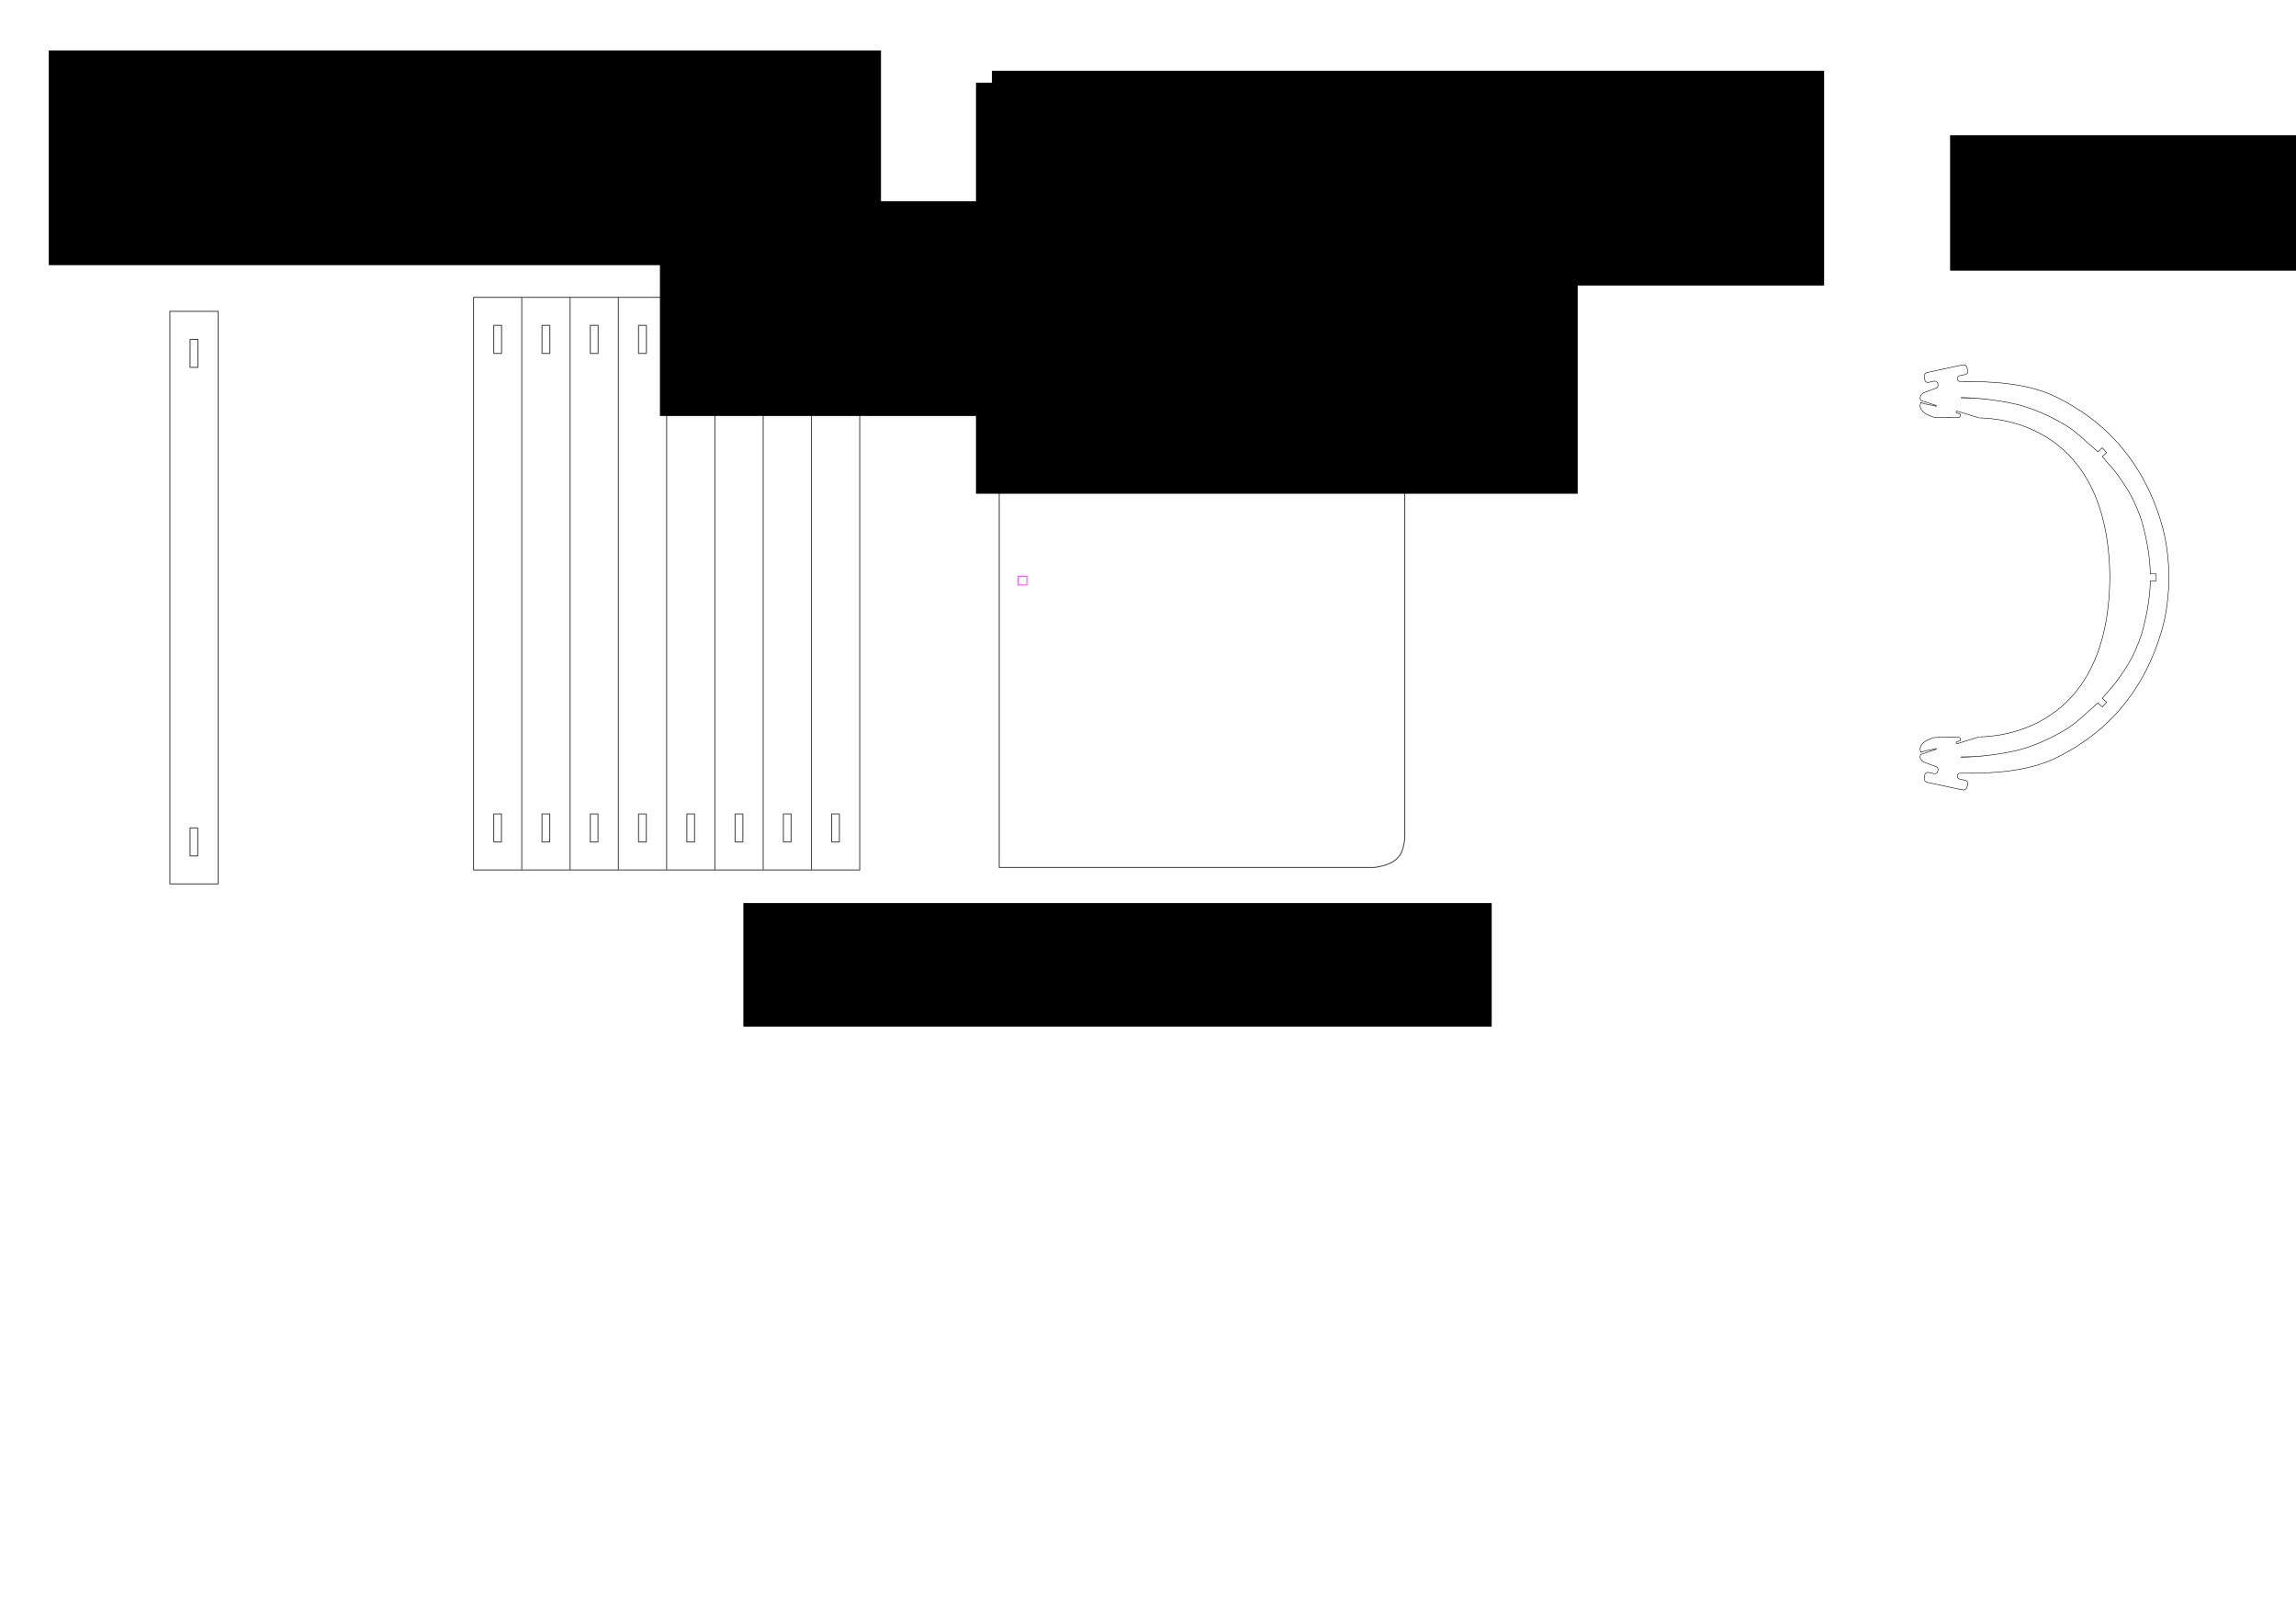 <?xml version="1.0" encoding="UTF-8" standalone="no"?>
<!-- Created with Inkscape (http://www.inkscape.org/) -->

<svg
   xmlns:dc="http://purl.org/dc/elements/1.1/"
   xmlns:cc="http://creativecommons.org/ns#"
   xmlns:rdf="http://www.w3.org/1999/02/22-rdf-syntax-ns#"
   xmlns:svg="http://www.w3.org/2000/svg"
   xmlns="http://www.w3.org/2000/svg"
   xmlns:sodipodi="http://sodipodi.sourceforge.net/DTD/sodipodi-0.dtd"
   xmlns:inkscape="http://www.inkscape.org/namespaces/inkscape"
   width="1189mm"
   height="841mm"
   viewBox="0 0 1189 841"
   version="1.1"
   id="svg1450"
   inkscape:version="0.92.3 (2405546, 2018-03-11)"
   sodipodi:docname="VisierelafabriqueV2.svg">
  <defs
     id="defs1444" />
  <sodipodi:namedview
     id="base"
     pagecolor="#ffffff"
     bordercolor="#666666"
     borderopacity="1.0"
     inkscape:pageopacity="0.0"
     inkscape:pageshadow="2"
     inkscape:zoom="0.12515405"
     inkscape:cx="2269.5992"
     inkscape:cy="463.7506"
     inkscape:document-units="mm"
     inkscape:current-layer="layer1"
     showgrid="false"
     showborder="true"
     inkscape:window-width="1280"
     inkscape:window-height="961"
     inkscape:window-x="0"
     inkscape:window-y="0"
     inkscape:window-maximized="1"
     showguides="true"
     inkscape:guide-bbox="true"
     inkscape:snap-global="true"
     inkscape:measure-start="3988.65,2391.68"
     inkscape:measure-end="3983.41,2378.26">
    <sodipodi:guide
       position="-69.75,-1000.495"
       orientation="1,0"
       id="guide5717"
       inkscape:locked="false" />
  </sodipodi:namedview>
  <g
     inkscape:label="Calque 1"
     inkscape:groupmode="layer"
     id="layer1"
     transform="translate(0,544)">
    <g
       id="g1302"
       transform="translate(198.494,-400.579)">
      <g
         transform="translate(5.22)"
         id="g1300">
        <path
           id="rect1298"
           transform="matrix(0,-1,-1,0,0,0)"
           style="opacity:0.722;fill:none;fill-opacity:1;fill-rule:evenodd;stroke:#000000;stroke-width:0.5;stroke-linecap:square;stroke-linejoin:round;stroke-miterlimit:4;stroke-dasharray:none;stroke-dashoffset:0;stroke-opacity:1"
           d="m -292.507,-230.972 h 14.5 v 4 h -14.5 z m 267.462,-0.06 h -14.5 v 4.06 h 14.5 z m 14.519,14.53 v -25 h -296.5 v 25 m 14.519,10.53 h 14.5 v 4 h -14.5 z m 267.462,-0.06 h -14.5 v 4.06 h 14.5 z m 14.519,14.53 v -25 h -296.5 v 25 m 14.519,10.53 h 14.5 v 4 h -14.5 z m 267.462,-0.06 h -14.5 v 4.06 h 14.5 z m 14.519,14.53 v -25 h -296.5 v 25 m 14.519,10.53 h 14.5 v 4 h -14.5 z m 267.462,-0.06 h -14.5 v 4.06 h 14.5 z m 14.519,14.53 v -25 h -296.5 v 25 m 14.519,10.53 h 14.5 v 4 h -14.5 z m 267.462,-0.06 h -14.5 v 4.06 h 14.5 z m 14.519,14.53 v -25 h -296.5 v 25 m 14.519,10.53 h 14.5 v 4 h -14.5 z m 267.462,-0.06 h -14.5 v 4.06 h 14.5 z m 14.519,14.53 v -25 h -296.5 v 25 z m -281.981,10.53 h 14.5 v 4 h -14.5 z m 267.462,-0.06 h -14.5 v 4.06 h 14.5 z m 14.519,14.53 v -25 m -296.5,0 v 25 m 14.519,10.53 h 14.5 v 4 h -14.5 z m 267.462,-0.06 h -14.5 v 4.06 h 14.5 z m 14.519,14.53 v -25 h -296.5 v 25 z"
           inkscape:connector-curvature="0"
           sodipodi:nodetypes="cccccccccccccccccccccccccccccccccccccccccccccccccccccccccccccccccccccccccccccccccccccccccccccccccccccccccccccccccc" />
      </g>
    </g>
    <path
       style="opacity:0.722;fill:none;fill-opacity:1;fill-rule:evenodd;stroke:#000000;stroke-width:0.5;stroke-linecap:square;stroke-linejoin:round;stroke-miterlimit:4;stroke-dasharray:none;stroke-dashoffset:0;stroke-opacity:1"
       d="m 517.458,-391.848 h 194.276 c 13.44,1.203 15.095,9.114 15.724,13.847 v 268.372 c -0.958,7.464 -2.729,12.947 -15.724,14.78 H 517.458 Z"
       id="rect1339"
       inkscape:connector-curvature="0"
       sodipodi:nodetypes="ccccccc" />
    <rect
       y="-245.598"
       x="527.264"
       height="4.5"
       width="4.5"
       id="rect1345"
       style="opacity:0.722;fill:none;fill-opacity:1;fill-rule:evenodd;stroke:#ff00ff;stroke-width:0.5;stroke-linecap:square;stroke-linejoin:round;stroke-miterlimit:4;stroke-dasharray:none;stroke-dashoffset:0;stroke-opacity:1" />
    <flowRoot
       xml:space="preserve"
       id="flowRoot1350"
       style="font-style:normal;font-variant:normal;font-weight:bold;font-stretch:normal;font-size:96px;line-height:1.25;font-family:Uroob;-inkscape-font-specification:'Uroob, Bold';font-variant-ligatures:normal;font-variant-caps:normal;font-variant-numeric:normal;font-feature-settings:normal;text-align:start;letter-spacing:0px;word-spacing:0px;writing-mode:lr-tb;text-anchor:start;fill:#000000;fill-opacity:1;stroke:none"
       transform="matrix(0.265,0,0,0.265,706.736,211.52)"><flowRegion
         id="flowRegion1352"><rect
           id="rect1354"
           width="1175.812"
           height="802.935"
           x="-759.645"
           y="-2689.273" /></flowRegion><flowPara
         id="flowPara1356" /><flowPara
         id="flowPara2062">ergot en rose pour mapper découpe prioritaire ( sinon ça peut s&quot;enrouler)</flowPara></flowRoot>    <flowRoot
       transform="matrix(0.265,0,0,0.265,1211.176,238.693)"
       style="font-style:normal;font-variant:normal;font-weight:bold;font-stretch:normal;font-size:138.24px;line-height:1.25;font-family:Uroob;-inkscape-font-specification:'Uroob, Bold';font-variant-ligatures:normal;font-variant-caps:normal;font-variant-numeric:normal;font-feature-settings:normal;text-align:start;letter-spacing:0px;word-spacing:0px;writing-mode:lr-tb;text-anchor:start;fill:#000000;fill-opacity:1;stroke:none"
       id="flowRoot1364"
       xml:space="preserve"><flowRegion
         id="flowRegion1360"><rect
           y="-2689.273"
           x="-759.645"
           height="264.519"
           width="1030.947"
           id="rect1358" /></flowRegion><flowPara
         id="flowPara1362">Support x1</flowPara><flowPara
         id="flowPara1366" /></flowRoot>    <flowRoot
       transform="matrix(0.265,0,0,0.265,226.569,194.784)"
       style="font-style:normal;font-variant:normal;font-weight:bold;font-stretch:normal;font-size:115.2px;line-height:1.25;font-family:Uroob;-inkscape-font-specification:'Uroob, Bold';font-variant-ligatures:normal;font-variant-caps:normal;font-variant-numeric:normal;font-feature-settings:normal;text-align:start;letter-spacing:0px;word-spacing:0px;writing-mode:lr-tb;text-anchor:start;fill:#000000;fill-opacity:1;stroke:none"
       id="flowRoot1374"
       xml:space="preserve"><flowRegion
         id="flowRegion1370"><rect
           y="-2689.273"
           x="-759.645"
           height="419.461"
           width="1626.26"
           id="rect1368" /></flowRegion><flowPara
         id="flowPara1376">Protection frontale </flowPara><flowPara
         id="flowPara1380">( sur A4</flowPara><flowPara
         id="flowPara5641"> intercalaire classeur )</flowPara></flowRoot>    <g
       transform="translate(41.234,-393.338)"
       id="g1386">
      <g
         id="g1384"
         transform="translate(5.22)">
        <path
           sodipodi:nodetypes="ccccccccccccccc"
           inkscape:connector-curvature="0"
           d="m -292.507,-55.972 h 14.5 v 4 h -14.5 z m 267.462,-0.06 h -14.5 v 4.06 h 14.5 z m 14.519,14.53 v -25 h -296.5 v 25 z"
           style="opacity:0.722;fill:none;fill-opacity:1;fill-rule:evenodd;stroke:#000000;stroke-width:0.5;stroke-linecap:square;stroke-linejoin:round;stroke-miterlimit:4;stroke-dasharray:none;stroke-dashoffset:0;stroke-opacity:1"
           transform="matrix(0,-1,-1,0,0,0)"
           id="path1382" />
      </g>
    </g>
    <flowRoot
       transform="matrix(0.265,0,0,0.265,714.983,205.33)"
       style="font-style:normal;font-variant:normal;font-weight:bold;font-stretch:normal;font-size:115.2px;line-height:1.25;font-family:Uroob;-inkscape-font-specification:'Uroob, Bold';font-variant-ligatures:normal;font-variant-caps:normal;font-variant-numeric:normal;font-feature-settings:normal;text-align:start;letter-spacing:0px;word-spacing:0px;writing-mode:lr-tb;text-anchor:start;fill:#000000;fill-opacity:1;stroke:none"
       id="flowRoot2070"
       xml:space="preserve"><flowRegion
         id="flowRegion2066"><rect
           y="-2689.273"
           x="-759.645"
           height="419.461"
           width="1626.26"
           id="rect2064" /></flowRegion><flowPara
         id="flowPara2068">Visiere Rhodoid</flowPara></flowRoot>    <flowRoot
       xml:space="preserve"
       id="flowRoot5629"
       style="font-style:normal;font-variant:normal;font-weight:bold;font-stretch:normal;font-size:138.24px;line-height:1.25;font-family:Uroob;-inkscape-font-specification:'Uroob, Bold';font-variant-ligatures:normal;font-variant-caps:normal;font-variant-numeric:normal;font-feature-settings:normal;text-align:start;letter-spacing:0px;word-spacing:0px;writing-mode:lr-tb;text-anchor:start;fill:#000000;fill-opacity:1;stroke:none"
       transform="matrix(0.265,0,0,0.265,586.271,636.224)"><flowRegion
         id="flowRegion5623"><rect
           id="rect5621"
           width="1462.327"
           height="241.512"
           x="-759.645"
           y="-2689.273" /></flowRegion><flowPara
         id="flowPara5627">Support x12   78mmx29mm</flowPara></flowRoot>    <flowRoot
       xml:space="preserve"
       id="flowRoot5653"
       style="font-style:normal;font-variant:normal;font-weight:bold;font-stretch:normal;font-size:115.2px;line-height:1.25;font-family:Uroob;-inkscape-font-specification:'Uroob, Bold';font-variant-ligatures:normal;font-variant-caps:normal;font-variant-numeric:normal;font-feature-settings:normal;text-align:start;letter-spacing:0px;word-spacing:0px;writing-mode:lr-tb;text-anchor:start;fill:#000000;fill-opacity:1;stroke:none"
       transform="matrix(0.265,0,0,0.265,543.053,272.877)"><flowRegion
         id="flowRegion5645"><rect
           id="rect5643"
           width="1626.26"
           height="419.461"
           x="-759.645"
           y="-2689.273" /></flowRegion><flowPara
         id="flowPara5651">x8</flowPara></flowRoot>    <path
       id="path1049"
       style="fill:none;stroke:#000000;stroke-width:0.265px;stroke-linecap:butt;stroke-linejoin:miter;stroke-opacity:1"
       d="m 1086.393,-180.027 2.32,2.085 2.226,-2.485 -2.255,-2.02 m -73.296,30.38 c 0,0 10.8,-0.119 12.945,-0.754 m -12.928,0.884 c 1.643,0.102 16.591,-0.41 30.055,-3.745 8.377,-2.307 15.651,-5.615 22.759,-9.675 4.164,-2.378 7.827,-5.27 11.223,-8.485 2.101,-1.989 4.692,-3.997 7.062,-6.283 m 2.125,-2.263 c 2.839,-3.456 5.501,-6.122 7.422,-8.758 3.557,-4.882 5.922,-8.576 7.658,-11.834 1.616,-3.031 2.922,-6.096 4.359,-9.831 1.233,-3.206 2.203,-7.108 3.297,-12.223 1.02,-4.764 2.04,-10.936 2.212,-18.329 m -98.129,99.718 c 5.13,-0.053 29.311,0.894 46.745,-6.773 7.049,-3.1 17.84,-9.17 27.235,-17.67 14.425,-13.05 25.071,-30.615 30.731,-51.954 1.486,-5.601 2.311,-11.62 2.776,-18.017 0.121,-1.665 0.229,-3.357 0.265,-5.079 0.012,-0.576 0.028,-1.22 0.043,-1.926 m -109.618,102.636 c -0.173,0.829 0.356,1.643 1.184,1.822 v 0 l 3.039,0.656 v 0 c 0.828,0.178 1.357,0.992 1.184,1.822 v 0 l -0.343,1.523 h 0.018 c -0.237,1.117 -1.335,1.83 -2.452,1.592 v 0 l -18.181,-3.909 v 0.018 c -1.11,-0.245 -1.813,-1.341 -1.574,-2.452 h -0.026 l 0.328,-1.508 v 0 c 0.178,-0.828 0.992,-1.357 1.822,-1.184 v -0.033 l 3.039,0.656 v 0 c 0.83,0.173 1.643,-0.356 1.822,-1.184 v 0 l 0.131,-0.678 v 0.029 c 0.165,-0.766 -0.27,-1.534 -1.013,-1.785 v -0.025 c -2.162,-0.729 -4.297,-1.528 -6.405,-2.397 v 0 c -1.133,-0.492 -1.865,-1.61 -1.862,-2.845 l 0.274,-1.061 8.123,-2.684 v 0 c 0.147,-0.22 0.011,-0.283 -0.095,-0.386 -2.231,0.675 -5.316,0.936 -7.961,1.895 l -0.363,-1.568 c 0.372,-3.666 4.348,-4.977 6.941,-5.963 2.806,-0.281 9.89,-0.231 12.886,-0.231 0.312,0.085 0.789,0.211 0.86,0.386 0.15,0.515 0.148,0.746 0.3,1.273 -0.084,0.179 -0.321,0.218 -0.506,0.277 v 0 l -1.778,0.608 c -0.085,0.226 0.212,0.756 0.318,0.882 l 11.358,-3.514 c -0.246,-0.492 67.241,3.674 67.902,-82.663 m -77.148,101.414 v 0 c -0.831,-0.173 -1.645,0.358 -1.822,1.188 v 0 -0.022 m 102.982,-102.555 10e-5,1.799 h -3.028"
       inkscape:connector-curvature="0"
       sodipodi:nodetypes="cccccccccccccccccccccccccccccccccccccccccccccccccccccccccccccccccccccccccccccc" />
    <path
       sodipodi:nodetypes="cccccccccccccccccccccccccccccccccccccccccccccccccccccccccccccccccccccccccccccc"
       inkscape:connector-curvature="0"
       d="m 1086.393,-310.043 2.32,-2.085 2.226,2.485 -2.255,2.02 m -73.296,-30.38 c 0,0 10.8,0.119 12.945,0.754 m -12.928,-0.884 c 1.643,-0.102 16.591,0.41 30.055,3.745 8.377,2.307 15.651,5.615 22.759,9.675 4.164,2.378 7.827,5.27 11.223,8.485 2.101,1.989 4.692,3.997 7.062,6.283 m 2.125,2.263 c 2.839,3.456 5.501,6.122 7.422,8.758 3.557,4.882 5.922,8.576 7.658,11.834 1.616,3.031 2.922,6.096 4.359,9.831 1.233,3.206 2.203,7.108 3.297,12.223 1.02,4.764 2.04,10.936 2.212,18.329 m -98.129,-99.718 c 5.13,0.053 29.311,-0.894 46.745,6.773 7.049,3.1 17.84,9.17 27.235,17.67 14.425,13.05 25.071,30.615 30.731,51.954 1.486,5.601 2.311,11.62 2.776,18.017 0.121,1.665 0.229,3.357 0.265,5.079 0.012,0.576 0.028,1.22 0.043,1.926 m -109.618,-102.636 c -0.173,-0.829 0.356,-1.643 1.184,-1.822 v 0 l 3.039,-0.656 v 0 c 0.828,-0.178 1.357,-0.992 1.184,-1.822 v 0 l -0.343,-1.523 h 0.018 c -0.237,-1.117 -1.335,-1.83 -2.452,-1.592 v 0 l -18.181,3.909 v -0.018 c -1.11,0.245 -1.813,1.341 -1.574,2.452 h -0.026 l 0.328,1.508 v 0 c 0.178,0.828 0.992,1.357 1.822,1.184 v 0.033 l 3.039,-0.656 v 0 c 0.83,-0.173 1.643,0.356 1.822,1.184 v 0 l 0.131,0.678 v -0.029 c 0.165,0.766 -0.27,1.534 -1.013,1.785 v 0.025 c -2.162,0.729 -4.297,1.528 -6.405,2.397 v 0 c -1.133,0.492 -1.865,1.61 -1.862,2.845 l 0.274,1.061 8.123,2.684 v 0 c 0.147,0.22 0.011,0.283 -0.095,0.386 -2.231,-0.675 -5.316,-0.936 -7.961,-1.895 l -0.363,1.568 c 0.372,3.666 4.348,4.977 6.941,5.963 2.806,0.281 9.89,0.231 12.886,0.231 0.312,-0.085 0.789,-0.211 0.86,-0.386 0.15,-0.515 0.148,-0.746 0.3,-1.273 -0.084,-0.179 -0.321,-0.218 -0.506,-0.277 v 0 l -1.778,-0.608 c -0.085,-0.226 0.212,-0.756 0.318,-0.882 l 11.358,3.514 c -0.246,0.492 67.241,-3.674 67.902,82.663 m -77.148,-101.414 v 0 c -0.831,0.173 -1.645,-0.358 -1.822,-1.188 v 0 0.022 m 102.982,102.555 10e-5,-1.799 h -3.028"
       style="fill:none;stroke:#000000;stroke-width:0.265px;stroke-linecap:butt;stroke-linejoin:miter;stroke-opacity:1"
       id="path1070" />
  </g>
</svg>
